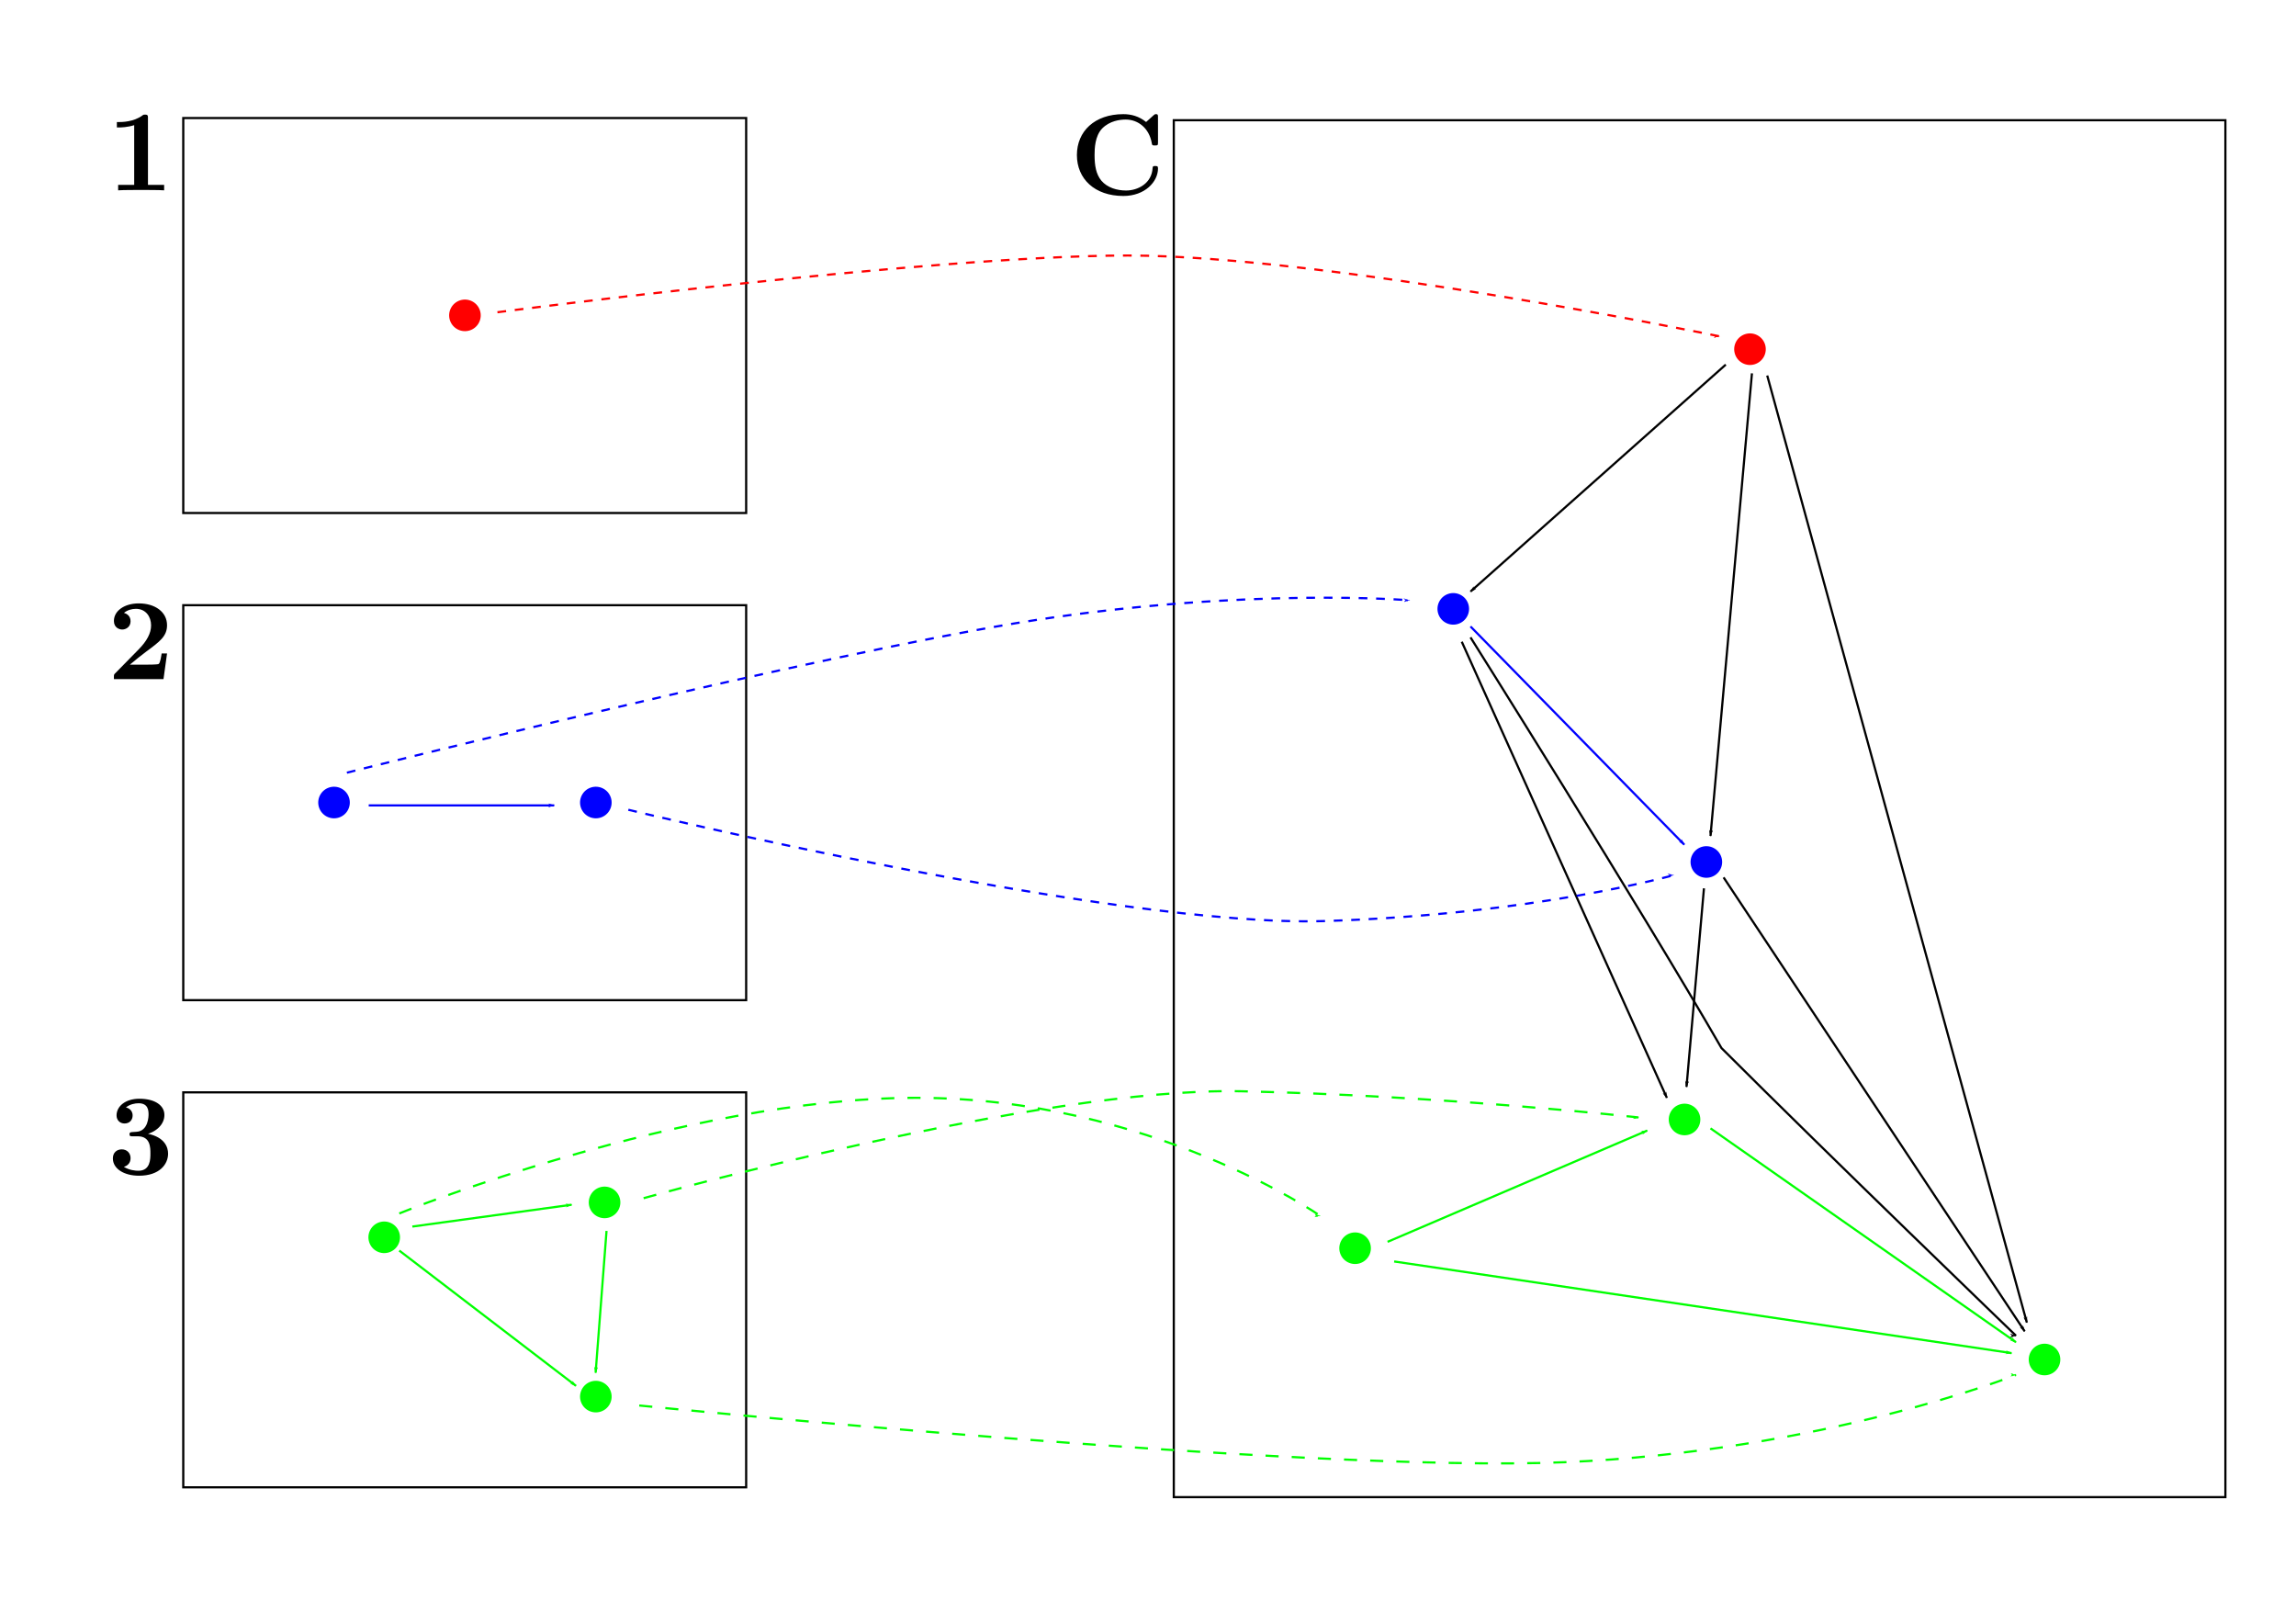 <?xml version="1.0" encoding="UTF-8" standalone="no"?>
<!-- Created with Inkscape (http://www.inkscape.org/) -->

<svg
   xmlns:dc="http://purl.org/dc/elements/1.1/"
   xmlns:cc="http://creativecommons.org/ns#"
   xmlns:rdf="http://www.w3.org/1999/02/22-rdf-syntax-ns#"
   xmlns:svg="http://www.w3.org/2000/svg"
   xmlns="http://www.w3.org/2000/svg"
   xmlns:sodipodi="http://sodipodi.sourceforge.net/DTD/sodipodi-0.dtd"
   xmlns:inkscape="http://www.inkscape.org/namespaces/inkscape"
   width="1052.362"
   height="744.094"
   id="svg2"
   version="1.1"
   inkscape:version="0.48.3.1 r9886"
   sodipodi:docname="category-3.svg"
   inkscape:export-filename="/home/koichi/work/category-seminar/fig/category-3.png"
   inkscape:export-xdpi="90"
   inkscape:export-ydpi="90">
  <sodipodi:namedview
     id="base"
     pagecolor="#ffffff"
     bordercolor="#666666"
     borderopacity="1.0"
     inkscape:pageopacity="0.0"
     inkscape:pageshadow="2"
     inkscape:zoom="1"
     inkscape:cx="419.01697"
     inkscape:cy="350.48749"
     inkscape:document-units="px"
     inkscape:current-layer="layer1"
     showgrid="false"
     inkscape:showpageshadow="false"
     inkscape:window-width="1920"
     inkscape:window-height="1058"
     inkscape:window-x="0"
     inkscape:window-y="22"
     inkscape:window-maximized="0" />
  <defs
     id="defs4">
    <marker
       style="overflow:visible;"
       id="Arrow1Lend"
       refX="0.0"
       refY="0.0"
       orient="auto"
       inkscape:stockid="Arrow1Lend">
      <path
         transform="scale(0.8) rotate(180) translate(12.5,0)"
         style="fill-rule:evenodd;stroke:#000000;stroke-width:1.0pt;"
         d="M 0.0,0.0 L 5.0,-5.0 L -12.5,0.0 L 5.0,5.0 L 0.0,0.0 z "
         id="path3824" />
    </marker>
    <marker
       style="overflow:visible;"
       id="Arrow1LendO"
       refX="0.0"
       refY="0.0"
       orient="auto"
       inkscape:stockid="Arrow1LendO">
      <path
         transform="scale(0.8) rotate(180) translate(12.5,0)"
         style="stroke:#ff0000;stroke-width:1.0pt;fill:#ff0000;fill-rule:evenodd"
         d="M 0.0,0.0 L 5.0,-5.0 L -12.5,0.0 L 5.0,5.0 L 0.0,0.0 z "
         id="path6561" />
    </marker>
    <marker
       style="overflow:visible;"
       id="Arrow1Lendw"
       refX="0.0"
       refY="0.0"
       orient="auto"
       inkscape:stockid="Arrow1Lendw">
      <path
         transform="scale(0.8) rotate(180) translate(12.5,0)"
         style="stroke:#0000ff;stroke-width:1.0pt;fill:#0000ff;fill-rule:evenodd"
         d="M 0.0,0.0 L 5.0,-5.0 L -12.5,0.0 L 5.0,5.0 L 0.0,0.0 z "
         id="path6682" />
    </marker>
    <marker
       style="overflow:visible;"
       id="Arrow1LendA"
       refX="0.0"
       refY="0.0"
       orient="auto"
       inkscape:stockid="Arrow1LendA">
      <path
         transform="scale(0.8) rotate(180) translate(12.5,0)"
         style="stroke:#0000ff;stroke-width:1.0pt;fill:#0000ff;fill-rule:evenodd"
         d="M 0.0,0.0 L 5.0,-5.0 L -12.5,0.0 L 5.0,5.0 L 0.0,0.0 z "
         id="path6685" />
    </marker>
    <marker
       style="overflow:visible;"
       id="Arrow1LendP"
       refX="0.0"
       refY="0.0"
       orient="auto"
       inkscape:stockid="Arrow1LendP">
      <path
         transform="scale(0.8) rotate(180) translate(12.5,0)"
         style="stroke:#0000ff;stroke-width:1.0pt;fill:#0000ff;fill-rule:evenodd"
         d="M 0.0,0.0 L 5.0,-5.0 L -12.5,0.0 L 5.0,5.0 L 0.0,0.0 z "
         id="path7002" />
    </marker>
    <marker
       style="overflow:visible;"
       id="Arrow1Lend0"
       refX="0.0"
       refY="0.0"
       orient="auto"
       inkscape:stockid="Arrow1Lend0">
      <path
         transform="scale(0.8) rotate(180) translate(12.5,0)"
         style="stroke:#0000ff;stroke-width:1.0pt;fill:#0000ff;fill-rule:evenodd"
         d="M 0.0,0.0 L 5.0,-5.0 L -12.5,0.0 L 5.0,5.0 L 0.0,0.0 z "
         id="path7005" />
    </marker>
    <marker
       style="overflow:visible;"
       id="Arrow1Lendb"
       refX="0.0"
       refY="0.0"
       orient="auto"
       inkscape:stockid="Arrow1Lendb">
      <path
         transform="scale(0.8) rotate(180) translate(12.5,0)"
         style="stroke:#00ff00;stroke-width:1.0pt;fill:#00ff00;fill-rule:evenodd"
         d="M 0.0,0.0 L 5.0,-5.0 L -12.5,0.0 L 5.0,5.0 L 0.0,0.0 z "
         id="path7142" />
    </marker>
    <marker
       style="overflow:visible;"
       id="Arrow1Lendk"
       refX="0.0"
       refY="0.0"
       orient="auto"
       inkscape:stockid="Arrow1Lendk">
      <path
         transform="scale(0.8) rotate(180) translate(12.5,0)"
         style="stroke:#00ff00;stroke-width:1.0pt;fill:#00ff00;fill-rule:evenodd"
         d="M 0.0,0.0 L 5.0,-5.0 L -12.5,0.0 L 5.0,5.0 L 0.0,0.0 z "
         id="path7145" />
    </marker>
    <marker
       style="overflow:visible;"
       id="Arrow1Lend1"
       refX="0.0"
       refY="0.0"
       orient="auto"
       inkscape:stockid="Arrow1Lend1">
      <path
         transform="scale(0.8) rotate(180) translate(12.5,0)"
         style="stroke:#00ff00;stroke-width:1.0pt;fill:#00ff00;fill-rule:evenodd"
         d="M 0.0,0.0 L 5.0,-5.0 L -12.5,0.0 L 5.0,5.0 L 0.0,0.0 z "
         id="path7148" />
    </marker>
    <marker
       style="overflow:visible;"
       id="Arrow1Lendd"
       refX="0.0"
       refY="0.0"
       orient="auto"
       inkscape:stockid="Arrow1Lendd">
      <path
         transform="scale(0.8) rotate(180) translate(12.5,0)"
         style="stroke:#00ff00;stroke-width:1.0pt;fill:#00ff00;fill-rule:evenodd"
         d="M 0.0,0.0 L 5.0,-5.0 L -12.5,0.0 L 5.0,5.0 L 0.0,0.0 z "
         id="path7151" />
    </marker>
    <marker
       style="overflow:visible;"
       id="Arrow1Lendl"
       refX="0.0"
       refY="0.0"
       orient="auto"
       inkscape:stockid="Arrow1Lendl">
      <path
         transform="scale(0.8) rotate(180) translate(12.5,0)"
         style="stroke:#00ff00;stroke-width:1.0pt;fill:#00ff00;fill-rule:evenodd"
         d="M 0.0,0.0 L 5.0,-5.0 L -12.5,0.0 L 5.0,5.0 L 0.0,0.0 z "
         id="path7154" />
    </marker>
    <marker
       style="overflow:visible;"
       id="Arrow1Lendm"
       refX="0.0"
       refY="0.0"
       orient="auto"
       inkscape:stockid="Arrow1Lendm">
      <path
         transform="scale(0.8) rotate(180) translate(12.5,0)"
         style="stroke:#00ff00;stroke-width:1.0pt;fill:#00ff00;fill-rule:evenodd"
         d="M 0.0,0.0 L 5.0,-5.0 L -12.5,0.0 L 5.0,5.0 L 0.0,0.0 z "
         id="path7157" />
    </marker>
    <marker
       style="overflow:visible;"
       id="Arrow1Lendv"
       refX="0.0"
       refY="0.0"
       orient="auto"
       inkscape:stockid="Arrow1Lendv">
      <path
         transform="scale(0.8) rotate(180) translate(12.5,0)"
         style="stroke:#00ff00;stroke-width:1.0pt;fill:#00ff00;fill-rule:evenodd"
         d="M 0.0,0.0 L 5.0,-5.0 L -12.5,0.0 L 5.0,5.0 L 0.0,0.0 z "
         id="path7520" />
    </marker>
    <marker
       style="overflow:visible;"
       id="Arrow1Lend9"
       refX="0.0"
       refY="0.0"
       orient="auto"
       inkscape:stockid="Arrow1Lend9">
      <path
         transform="scale(0.8) rotate(180) translate(12.5,0)"
         style="stroke:#00ff00;stroke-width:1.0pt;fill:#00ff00;fill-rule:evenodd"
         d="M 0.0,0.0 L 5.0,-5.0 L -12.5,0.0 L 5.0,5.0 L 0.0,0.0 z "
         id="path7523" />
    </marker>
    <marker
       style="overflow:visible;"
       id="Arrow1Lend2"
       refX="0.0"
       refY="0.0"
       orient="auto"
       inkscape:stockid="Arrow1Lend2">
      <path
         transform="scale(0.8) rotate(180) translate(12.5,0)"
         style="stroke:#00ff00;stroke-width:1.0pt;fill:#00ff00;fill-rule:evenodd"
         d="M 0.0,0.0 L 5.0,-5.0 L -12.5,0.0 L 5.0,5.0 L 0.0,0.0 z "
         id="path7526" />
    </marker>
  </defs>
  <g
     transform="translate(0,-308.268)"
     id="layer1"
     inkscape:groupmode="layer"
     inkscape:label="レイヤー 1">
    <rect
       y="808.862"
       x="84"
       height="181"
       width="258"
       id="rect5111-8"
       style="fill:none;stroke:#000000" />
    <rect
       transform="translate(0,308.268)"
       y="-0.388"
       x="0"
       height="743.472"
       width="1051.569"
       id="rect2985"
       style="fill:none;stroke:none" />
    <path
       sodipodi:open="true"
       sodipodi:end="10.519133"
       sodipodi:start="4.2407348"
       transform="matrix(0.342,0,0,-0.342,38.81,578.236)"
       d="m 500.005,347.948 c 10.413,-5.311 23.16,-1.175 28.471,9.238 5.311,10.413 1.175,23.16 -9.238,28.471 -10.413,5.311 -23.16,1.175 -28.471,-9.238 -5.293,-10.378 -1.205,-23.082 9.147,-28.424"
       sodipodi:ry="21.164993"
       sodipodi:rx="21.164993"
       sodipodi:cy="366.80252"
       sodipodi:cx="509.62195"
       id="path3008-3"
       style="fill:#ff0000;stroke:none"
       sodipodi:type="arc" />
    <path
       sodipodi:open="true"
       sodipodi:end="10.519133"
       sodipodi:start="4.2407348"
       transform="matrix(0.342,0,0,-0.342,-21.19,801.486)"
       d="m 500.005,347.948 c 10.413,-5.311 23.16,-1.175 28.471,9.238 5.311,10.413 1.175,23.16 -9.238,28.471 -10.413,5.311 -23.16,1.175 -28.471,-9.238 -5.293,-10.378 -1.205,-23.082 9.147,-28.424"
       sodipodi:ry="21.164993"
       sodipodi:rx="21.164993"
       sodipodi:cy="366.80252"
       sodipodi:cx="509.62195"
       id="path3008-3-6"
       style="fill:#0000ff;stroke:none"
       sodipodi:type="arc" />
    <path
       sodipodi:open="true"
       sodipodi:end="10.519133"
       sodipodi:start="4.2407348"
       transform="matrix(0.342,0,0,-0.342,98.81,801.486)"
       d="m 500.005,347.948 c 10.413,-5.311 23.16,-1.175 28.471,9.238 5.311,10.413 1.175,23.16 -9.238,28.471 -10.413,5.311 -23.16,1.175 -28.471,-9.238 -5.293,-10.378 -1.205,-23.082 9.147,-28.424"
       sodipodi:ry="21.164993"
       sodipodi:rx="21.164993"
       sodipodi:cy="366.80252"
       sodipodi:cx="509.62195"
       id="path3008-3-9"
       style="fill:#0000ff;stroke:none"
       sodipodi:type="arc" />
    <path
       sodipodi:open="true"
       sodipodi:end="10.519133"
       sodipodi:start="4.2407348"
       transform="matrix(0.342,0,0,-0.342,1.81,1000.736)"
       d="m 500.005,347.948 c 10.413,-5.311 23.16,-1.175 28.471,9.238 5.311,10.413 1.175,23.16 -9.238,28.471 -10.413,5.311 -23.16,1.175 -28.471,-9.238 -5.293,-10.378 -1.205,-23.082 9.147,-28.424"
       sodipodi:ry="21.164993"
       sodipodi:rx="21.164993"
       sodipodi:cy="366.80252"
       sodipodi:cx="509.62195"
       id="path3008-3-7"
       style="fill:#00ff00;stroke:none"
       sodipodi:type="arc" />
    <path
       sodipodi:open="true"
       sodipodi:end="10.519133"
       sodipodi:start="4.2407348"
       transform="matrix(0.342,0,0,-0.342,98.81,1073.736)"
       d="m 500.005,347.948 c 10.413,-5.311 23.16,-1.175 28.471,9.238 5.311,10.413 1.175,23.16 -9.238,28.471 -10.413,5.311 -23.16,1.175 -28.471,-9.238 -5.293,-10.378 -1.205,-23.082 9.147,-28.424"
       sodipodi:ry="21.164993"
       sodipodi:rx="21.164993"
       sodipodi:cy="366.80252"
       sodipodi:cx="509.62195"
       id="path3008-3-66"
       style="fill:#00ff00;stroke:none"
       sodipodi:type="arc" />
    <path
       sodipodi:open="true"
       sodipodi:end="10.519133"
       sodipodi:start="4.2407348"
       transform="matrix(0.342,0,0,-0.342,102.81,984.736)"
       d="m 500.005,347.948 c 10.413,-5.311 23.16,-1.175 28.471,9.238 5.311,10.413 1.175,23.16 -9.238,28.471 -10.413,5.311 -23.16,1.175 -28.471,-9.238 -5.293,-10.378 -1.205,-23.082 9.147,-28.424"
       sodipodi:ry="21.164993"
       sodipodi:rx="21.164993"
       sodipodi:cy="366.80252"
       sodipodi:cx="509.62195"
       id="path3008-3-5"
       style="fill:#00ff00;stroke:none"
       sodipodi:type="arc" />
    <path
       sodipodi:open="true"
       sodipodi:end="10.519133"
       sodipodi:start="4.2407348"
       transform="matrix(0.342,0,0,-0.342,597.81,946.736)"
       d="m 500.005,347.948 c 10.413,-5.311 23.16,-1.175 28.471,9.238 5.311,10.413 1.175,23.16 -9.238,28.471 -10.413,5.311 -23.16,1.175 -28.471,-9.238 -5.293,-10.378 -1.205,-23.082 9.147,-28.424"
       sodipodi:ry="21.164993"
       sodipodi:rx="21.164993"
       sodipodi:cy="366.80252"
       sodipodi:cx="509.62195"
       id="path3008-3-68"
       style="fill:#00ff00;stroke:none"
       sodipodi:type="arc" />
    <path
       sodipodi:open="true"
       sodipodi:end="10.519133"
       sodipodi:start="4.2407348"
       transform="matrix(0.342,0,0,-0.342,446.81,1005.736)"
       d="m 500.005,347.948 c 10.413,-5.311 23.16,-1.175 28.471,9.238 5.311,10.413 1.175,23.16 -9.238,28.471 -10.413,5.311 -23.16,1.175 -28.471,-9.238 -5.293,-10.378 -1.205,-23.082 9.147,-28.424"
       sodipodi:ry="21.164993"
       sodipodi:rx="21.164993"
       sodipodi:cy="366.80252"
       sodipodi:cx="509.62195"
       id="path3008-3-3"
       style="fill:#00ff00;stroke:none"
       sodipodi:type="arc" />
    <path
       sodipodi:open="true"
       sodipodi:end="10.519133"
       sodipodi:start="4.2407348"
       transform="matrix(0.342,0,0,-0.342,607.81,828.736)"
       d="m 500.005,347.948 c 10.413,-5.311 23.16,-1.175 28.471,9.238 5.311,10.413 1.175,23.16 -9.238,28.471 -10.413,5.311 -23.16,1.175 -28.471,-9.238 -5.293,-10.378 -1.205,-23.082 9.147,-28.424"
       sodipodi:ry="21.164993"
       sodipodi:rx="21.164993"
       sodipodi:cy="366.80252"
       sodipodi:cx="509.62195"
       id="path3008-3-61"
       style="fill:#0000ff;stroke:none"
       sodipodi:type="arc" />
    <path
       sodipodi:open="true"
       sodipodi:end="10.519133"
       sodipodi:start="4.2407348"
       transform="matrix(0.342,0,0,-0.342,762.81,1056.736)"
       d="m 500.005,347.948 c 10.413,-5.311 23.16,-1.175 28.471,9.238 5.311,10.413 1.175,23.16 -9.238,28.471 -10.413,5.311 -23.16,1.175 -28.471,-9.238 -5.293,-10.378 -1.205,-23.082 9.147,-28.424"
       sodipodi:ry="21.164993"
       sodipodi:rx="21.164993"
       sodipodi:cy="366.80252"
       sodipodi:cx="509.62195"
       id="path3008-3-8"
       style="fill:#00ff00;stroke:none"
       sodipodi:type="arc" />
    <path
       sodipodi:open="true"
       sodipodi:end="10.519133"
       sodipodi:start="4.2407348"
       transform="matrix(0.342,0,0,-0.342,491.81,712.736)"
       d="m 500.005,347.948 c 10.413,-5.311 23.16,-1.175 28.471,9.238 5.311,10.413 1.175,23.16 -9.238,28.471 -10.413,5.311 -23.16,1.175 -28.471,-9.238 -5.293,-10.378 -1.205,-23.082 9.147,-28.424"
       sodipodi:ry="21.164993"
       sodipodi:rx="21.164993"
       sodipodi:cy="366.80252"
       sodipodi:cx="509.62195"
       id="path3008-3-67"
       style="fill:#0000ff;stroke:none"
       sodipodi:type="arc" />
    <path
       sodipodi:open="true"
       sodipodi:end="10.519133"
       sodipodi:start="4.2407348"
       transform="matrix(0.342,0,0,-0.342,627.81,593.736)"
       d="m 500.005,347.948 c 10.413,-5.311 23.16,-1.175 28.471,9.238 5.311,10.413 1.175,23.16 -9.238,28.471 -10.413,5.311 -23.16,1.175 -28.471,-9.238 -5.293,-10.378 -1.205,-23.082 9.147,-28.424"
       sodipodi:ry="21.164993"
       sodipodi:rx="21.164993"
       sodipodi:cy="366.80252"
       sodipodi:cx="509.62195"
       id="path3008-3-64"
       style="fill:#ff0000;stroke:none"
       sodipodi:type="arc" />
    <rect
       y="362.362"
       x="84"
       height="181"
       width="258"
       id="rect5111"
       style="fill:none;stroke:#000000" />
    <rect
       y="585.612"
       x="84"
       height="181"
       width="258"
       id="rect5111-6"
       style="fill:none;stroke:#000000" />
    <rect
       transform="translate(0,308.268)"
       y="55.094"
       x="538"
       height="631"
       width="482"
       id="rect5142"
       style="fill:none;stroke:#000000;stroke-width:1;stroke-miterlimit:4;stroke-dasharray:none" />
    <g
       id="g5170"
       transform="translate(-249.133,38)">
      <g
         word-spacing="normal"
         letter-spacing="normal"
         font-size-adjust="none"
         font-stretch="normal"
         font-weight="normal"
         font-variant="normal"
         font-style="normal"
         stroke-miterlimit="10.433"
         xml:space="preserve"
         transform="matrix(1.063,0,0,-1.063,-186.024,789.272)"
         id="content"
         style="font-style:normal;font-variant:normal;font-weight:normal;font-stretch:normal;letter-spacing:normal;word-spacing:normal;text-anchor:start;fill:none;stroke:#000000;stroke-linecap:butt;stroke-linejoin:miter;stroke-miterlimit:10.433;stroke-opacity:1;stroke-dasharray:none;stroke-dashoffset:0"><path
           id="path5173"
           d="m 473.16,437.23 0,0.1 0,0.1 0,0.1 0,0.09 0,0.09 -0.01,0.08 0,0.08 -0.01,0.08 -0.01,0.07 -0.01,0.08 -0.01,0.06 -0.02,0.07 -0.02,0.06 -0.02,0.06 -0.02,0.05 -0.03,0.05 -0.03,0.05 -0.04,0.04 -0.04,0.05 -0.05,0.03 -0.05,0.04 -0.05,0.03 -0.03,0.01 -0.03,0.02 -0.03,0.01 -0.04,0.01 -0.03,0.02 -0.04,0.01 -0.04,0.01 -0.04,0.01 -0.04,0.01 -0.04,0 -0.04,0.01 -0.05,0.01 -0.05,0 -0.05,0.01 -0.05,0 -0.05,0 -0.05,0.01 -0.06,0 -0.06,0 -0.06,0 c -0.54,0 -0.65,0 -1.09,-0.36 -3.84,-2.84 -8.97,-2.84 -10.02,-2.84 h -1 v -2.33 h 1 c 0.8,0 3.54,0.05 6.47,0.98 v -25.75 h -6.92 v -2.34 c 2.19,0.16 7.47,0.16 9.92,0.16 2.44,0 7.72,0 9.91,-0.16 v 2.34 h -6.97 z"
           inkscape:connector-curvature="0"
           style="fill:#000000;stroke-width:0" /></g>    </g>
    <g
       id="g5231"
       transform="translate(-249,262)">
      <g
         id="g5233"
         transform="matrix(1.063,0,0,-1.063,-186.024,789.272)"
         xml:space="preserve"
         stroke-miterlimit="10.433"
         font-style="normal"
         font-variant="normal"
         font-weight="normal"
         font-stretch="normal"
         font-size-adjust="none"
         letter-spacing="normal"
         word-spacing="normal"
         style="font-style:normal;font-variant:normal;font-weight:normal;font-stretch:normal;letter-spacing:normal;word-spacing:normal;text-anchor:start;fill:none;stroke:#000000;stroke-linecap:butt;stroke-linejoin:miter;stroke-miterlimit:10.433;stroke-opacity:1;stroke-dasharray:none;stroke-dashoffset:0"><path
           d="m 481.27,417.26 h -2.33 c -0.15,-1 -0.61,-4.19 -1.3,-4.53 -0.54,-0.3 -4.28,-0.3 -5.09,-0.3 h -7.31 c 2.34,1.94 4.92,4.08 7.17,5.72 5.67,4.19 8.86,6.53 8.86,11.27 0,5.73 -5.17,9.42 -12.2,9.42 -6.03,0 -10.71,-3.09 -10.71,-7.58 0,-2.94 2.39,-3.69 3.58,-3.69 1.6,0 3.6,1.1 3.6,3.58 0,2.6 -2.1,3.39 -2.85,3.6 1.45,1.2 3.35,1.75 5.14,1.75 4.28,0 6.56,-3.39 6.56,-7.13 0,-3.44 -1.89,-6.83 -5.37,-10.37 L 459,408.79 c -0.64,-0.59 -0.64,-0.7 -0.64,-1.7 v -0.89 h 21.38 z"
           id="path5235"
           inkscape:connector-curvature="0"
           style="fill:#000000;stroke-width:0" /></g>    </g>
    <g
       id="g5299"
       transform="translate(-249,489)">
      <g
         word-spacing="normal"
         letter-spacing="normal"
         font-size-adjust="none"
         font-stretch="normal"
         font-weight="normal"
         font-variant="normal"
         font-style="normal"
         stroke-miterlimit="10.433"
         xml:space="preserve"
         transform="matrix(1.063,0,0,-1.063,-186.024,789.272)"
         id="g5301"
         style="font-style:normal;font-variant:normal;font-weight:normal;font-stretch:normal;letter-spacing:normal;word-spacing:normal;text-anchor:start;fill:none;stroke:#000000;stroke-linecap:butt;stroke-linejoin:miter;stroke-miterlimit:10.433;stroke-opacity:1;stroke-dasharray:none;stroke-dashoffset:0"><path
           id="path5303"
           d="m 473.05,423.73 0.32,0.1 0.33,0.12 0.32,0.12 0.32,0.14 0.32,0.14 0.32,0.16 0.32,0.16 0.31,0.18 0.3,0.18 0.31,0.2 0.29,0.2 0.29,0.22 0.28,0.22 0.28,0.24 0.26,0.24 0.26,0.25 0.24,0.27 0.24,0.27 0.22,0.28 0.22,0.29 0.19,0.3 0.19,0.31 0.17,0.32 0.16,0.33 0.14,0.33 0.12,0.35 0.11,0.35 0.09,0.36 0.07,0.38 0.05,0.38 0.03,0.38 0.01,0.4 c 0,3.85 -3.78,6.94 -10.81,6.94 -5.93,0 -9.82,-3.2 -9.82,-7.19 0,-2.14 1.55,-3.48 3.44,-3.48 2.25,0 3.49,1.59 3.49,3.44 0,2.89 -2.69,3.43 -2.89,3.48 1.75,1.41 3.93,1.8 5.48,1.8 4.14,0 4.28,-3.19 4.28,-4.83 0,-0.66 -0.05,-7.17 -5.22,-7.47 -2.04,-0.11 -2.15,-0.16 -2.4,-0.2 -0.49,-0.05 -0.6,-0.55 -0.6,-0.85 0,-0.9 0.5,-0.9 1.39,-0.9 h 2.21 c 5.42,0 5.42,-4.88 5.42,-7.43 0,-2.34 0,-7.42 -5.17,-7.42 -1.3,0 -3.89,0.21 -6.29,1.69 1.65,0.45 2.9,1.7 2.9,3.75 0,2.23 -1.6,3.78 -3.79,3.78 -2.09,0 -3.84,-1.34 -3.84,-3.89 0,-4.48 4.83,-7.47 11.27,-7.47 8.9,0 12.54,4.99 12.54,9.52 0,2.73 -1.43,7.03 -8.67,8.56 z"
           inkscape:connector-curvature="0"
           style="fill:#000000;stroke-width:0" /></g>    </g>
    <path
       style="stroke-linejoin:miter;marker-end:url(#Arrow1LendA);stroke-opacity:1;stroke:#0000ff;stroke-linecap:butt;stroke-width:1px;fill:none"
       d="m 169,677.362 85,0"
       id="path5338"
       inkscape:connector-curvature="0" />
    <path
       style="stroke-linejoin:miter;marker-end:url(#Arrow1Lendd);stroke-opacity:1;stroke:#00ff00;stroke-linecap:butt;stroke-width:1px;fill:none"
       d="m 189,562.094 73,-10"
       id="path5522"
       inkscape:connector-curvature="0"
       transform="translate(0,308.268)" />
    <path
       style="stroke-linejoin:miter;marker-end:url(#Arrow1Lendl);stroke-opacity:1;stroke:#00ff00;stroke-linecap:butt;stroke-width:1px;fill:none"
       d="m 278,564.094 -5,65"
       id="path5524"
       inkscape:connector-curvature="0"
       transform="translate(0,308.268)" />
    <path
       style="stroke-linejoin:miter;marker-end:url(#Arrow1Lendm);stroke-opacity:1;stroke:#00ff00;stroke-linecap:butt;stroke-width:1px;fill:none"
       d="m 183,573.094 81,62"
       id="path5526"
       inkscape:connector-curvature="0"
       transform="translate(0,308.268)"
       sodipodi:nodetypes="cc" />
    <g
       transform="translate(192,40)"
       id="g5749">
      <g
         style="font-style:normal;font-variant:normal;font-weight:normal;font-stretch:normal;letter-spacing:normal;word-spacing:normal;text-anchor:start;fill:none;stroke:#000000;stroke-linecap:butt;stroke-linejoin:miter;stroke-miterlimit:10.433;stroke-opacity:1;stroke-dasharray:none;stroke-dashoffset:0"
         id="g5751"
         transform="matrix(1.063,0,0,-1.063,-186.024,789.272)"
         xml:space="preserve"
         stroke-miterlimit="10.433"
         font-style="normal"
         font-variant="normal"
         font-weight="normal"
         font-stretch="normal"
         font-size-adjust="none"
         letter-spacing="normal"
         word-spacing="normal"><path
           style="fill:#000000;stroke-width:0"
           inkscape:connector-curvature="0"
           d="m 493.68,439.53 0,0.08 0,0.09 0,0.08 -0.01,0.08 0,0.08 0,0.07 0,0.07 -0.01,0.07 0,0.06 -0.01,0.06 -0.01,0.06 -0.01,0.06 -0.01,0.05 -0.02,0.05 -0.02,0.05 -0.02,0.04 -0.02,0.04 -0.02,0.04 -0.03,0.04 -0.03,0.03 -0.04,0.03 -0.03,0.03 -0.04,0.02 -0.05,0.02 -0.05,0.02 -0.02,0.01 -0.03,0.01 -0.03,0.01 -0.03,0.01 -0.03,0 -0.03,0.01 -0.03,0 -0.04,0.01 -0.03,0 -0.04,0 -0.04,0.01 -0.03,0 -0.04,0 -0.04,0 c -0.46,0 -0.55,-0.1 -0.96,-0.44 l -3.28,-2.94 c -3.09,2.49 -6.42,3.38 -9.81,3.38 -12.41,0 -20.03,-7.42 -20.03,-17.63 0,-10.22 7.62,-17.64 20.03,-17.64 9.31,0 14.94,6.13 14.94,11.86 0,1 -0.35,1.05 -1.19,1.05 -0.66,0 -1.1,0 -1.14,-0.85 -0.36,-6.68 -6.39,-9.71 -11.42,-9.71 -3.88,0 -8.07,1.18 -10.66,4.23 -2.34,2.84 -2.94,6.58 -2.94,11.06 0,2.78 0.14,8.17 3.28,11.46 3.25,3.28 7.58,3.84 10.18,3.84 5.37,0 10.1,-3.8 11.2,-10.13 0.15,-0.93 0.2,-1.04 1.34,-1.04 1.3,0 1.35,0.11 1.35,1.4 z"
           id="path5753" /></g>    </g>
    <path
       transform="translate(0,308.268)"
       inkscape:connector-curvature="0"
       id="path5795"
       d="m 791,167.094 -117,104"
       style="fill:none;stroke:#000000;stroke-width:1px;stroke-linecap:butt;stroke-linejoin:miter;stroke-opacity:1;marker-end:url(#Arrow1Lend)" />
    <path
       transform="translate(0,308.268)"
       inkscape:connector-curvature="0"
       id="path5797"
       d="m 674,287.094 98,100"
       style="stroke-linejoin:miter;marker-end:url(#Arrow1Lendw);stroke-opacity:1;stroke:#0000ff;stroke-linecap:butt;stroke-width:1px;fill:none" />
    <path
       transform="translate(0,308.268)"
       inkscape:connector-curvature="0"
       id="path5799"
       d="m 803,171.094 -19,212"
       style="fill:none;stroke:#000000;stroke-width:1px;stroke-linecap:butt;stroke-linejoin:miter;stroke-opacity:1;marker-end:url(#Arrow1Lend)" />
    <path
       transform="translate(0,308.268)"
       inkscape:connector-curvature="0"
       id="path5803"
       d="m 781,407.094 -8,91"
       style="fill:none;stroke:#000000;stroke-width:1px;stroke-linecap:butt;stroke-linejoin:miter;stroke-opacity:1;marker-end:url(#Arrow1Lend)" />
    <path
       transform="translate(0,308.268)"
       inkscape:connector-curvature="0"
       id="path5805"
       d="m 670,294.094 94,209"
       style="fill:none;stroke:#000000;stroke-width:1px;stroke-linecap:butt;stroke-linejoin:miter;stroke-opacity:1;marker-end:url(#Arrow1Lend)" />
    <path
       transform="translate(0,308.268)"
       inkscape:connector-curvature="0"
       id="path5809"
       d="m 636,569.094 119,-51"
       style="stroke-linejoin:miter;marker-end:url(#Arrow1Lendb);stroke-opacity:1;stroke:#00ff00;stroke-linecap:butt;stroke-width:1px;fill:none" />
    <path
       transform="translate(0,308.268)"
       inkscape:connector-curvature="0"
       id="path5811"
       d="m 784,517.094 140,98"
       style="stroke-linejoin:miter;marker-end:url(#Arrow1Lendk);stroke-opacity:1;stroke:#00ff00;stroke-linecap:butt;stroke-width:1px;fill:none" />
    <path
       transform="translate(0,308.268)"
       inkscape:connector-curvature="0"
       id="path5813"
       d="m 639,578.094 283,42"
       style="stroke-linejoin:miter;marker-end:url(#Arrow1Lend1);stroke-opacity:1;stroke:#00ff00;stroke-linecap:butt;stroke-width:1px;fill:none" />
    <path
       transform="translate(0,308.268)"
       inkscape:connector-curvature="0"
       id="path5999"
       d="m 790,402.094 138,208"
       style="fill:none;stroke:#000000;stroke-width:1px;stroke-linecap:butt;stroke-linejoin:miter;stroke-opacity:1;marker-end:url(#Arrow1Lend)" />
    <path
       sodipodi:nodetypes="ccc"
       transform="translate(0,308.268)"
       inkscape:connector-curvature="0"
       id="path6001"
       d="m 674,292.094 c 0,0 77.044,122.405 115.028,188.196 C 838.031,529.294 924,612.094 924,612.094"
       style="fill:none;stroke:#000000;stroke-width:1px;stroke-linecap:butt;stroke-linejoin:miter;stroke-opacity:1;marker-end:url(#Arrow1Lend)" />
    <path
       transform="translate(0,308.268)"
       inkscape:connector-curvature="0"
       id="path6003"
       d="m 810,172.094 119,434"
       style="fill:none;stroke:#000000;stroke-width:1px;stroke-linecap:butt;stroke-linejoin:miter;stroke-opacity:1;marker-end:url(#Arrow1Lend)" />
    <path
       transform="translate(0,308.268)"
       inkscape:connector-curvature="0"
       id="path6189"
       d="m 228,143.094 c 0,0 198,-26 289,-26 91,0 271,37 271,37"
       style="stroke-linejoin:miter;marker-end:url(#Arrow1LendO);stroke-opacity:1;stroke-dashoffset:0;stroke:#ff0000;stroke-linecap:butt;stroke-miterlimit:4;stroke-dasharray:4,4;stroke-width:1;fill:none" />
    <path
       transform="translate(0,308.268)"
       inkscape:connector-curvature="0"
       id="path6798"
       d="m 159,354.094 c 0,0 218,-55 316,-70 98,-15 171,-9 171,-9"
       style="stroke-linejoin:miter;marker-end:url(#Arrow1Lend0);stroke-opacity:1;stroke-dashoffset:0;stroke:#0000ff;stroke-linecap:butt;stroke-miterlimit:4;stroke-dasharray:4,4;stroke-width:1;fill:none" />
    <path
       transform="translate(0,308.268)"
       inkscape:connector-curvature="0"
       id="path6800"
       d="m 288,371.094 c 0,0 223,54 319,51 96,-3 160,-21 160,-21"
       style="stroke-linejoin:miter;marker-end:url(#Arrow1LendP);stroke-opacity:1;stroke-dashoffset:0;stroke:#0000ff;stroke-linecap:butt;stroke-miterlimit:4;stroke-dasharray:4,4;stroke-width:1;fill:none" />
    <path
       transform="translate(0,308.268)"
       inkscape:connector-curvature="0"
       id="path7282"
       d="m 183,556.094 c 0,0 130,-53 237,-53 107,0 185,54 185,54"
       style="stroke-linejoin:miter;marker-end:url(#Arrow1Lendv);stroke-opacity:1;stroke-dashoffset:0;stroke:#00ff00;stroke-linecap:butt;stroke-miterlimit:4;stroke-dasharray:6,6;stroke-width:1;fill:none" />
    <path
       transform="translate(0,308.268)"
       inkscape:connector-curvature="0"
       id="path7284"
       d="m 295,549.094 c 0,0 181,-51 274,-49 93,2 182,12 182,12"
       style="stroke-linejoin:miter;marker-end:url(#Arrow1Lend2);stroke-opacity:1;stroke-dashoffset:0;stroke:#00ff00;stroke-linecap:butt;stroke-miterlimit:4;stroke-dasharray:6,6;stroke-width:1;fill:none" />
    <path
       transform="translate(0,308.268)"
       inkscape:connector-curvature="0"
       id="path7286"
       d="m 293,644.094 c 0,0 305,31 424,26 119,-5 207,-40 207,-40"
       style="stroke-linejoin:miter;marker-end:url(#Arrow1Lend9);stroke-opacity:1;stroke-dashoffset:0;stroke:#00ff00;stroke-linecap:butt;stroke-miterlimit:4;stroke-dasharray:6,6;stroke-width:1;fill:none" />
  </g>
</svg>
